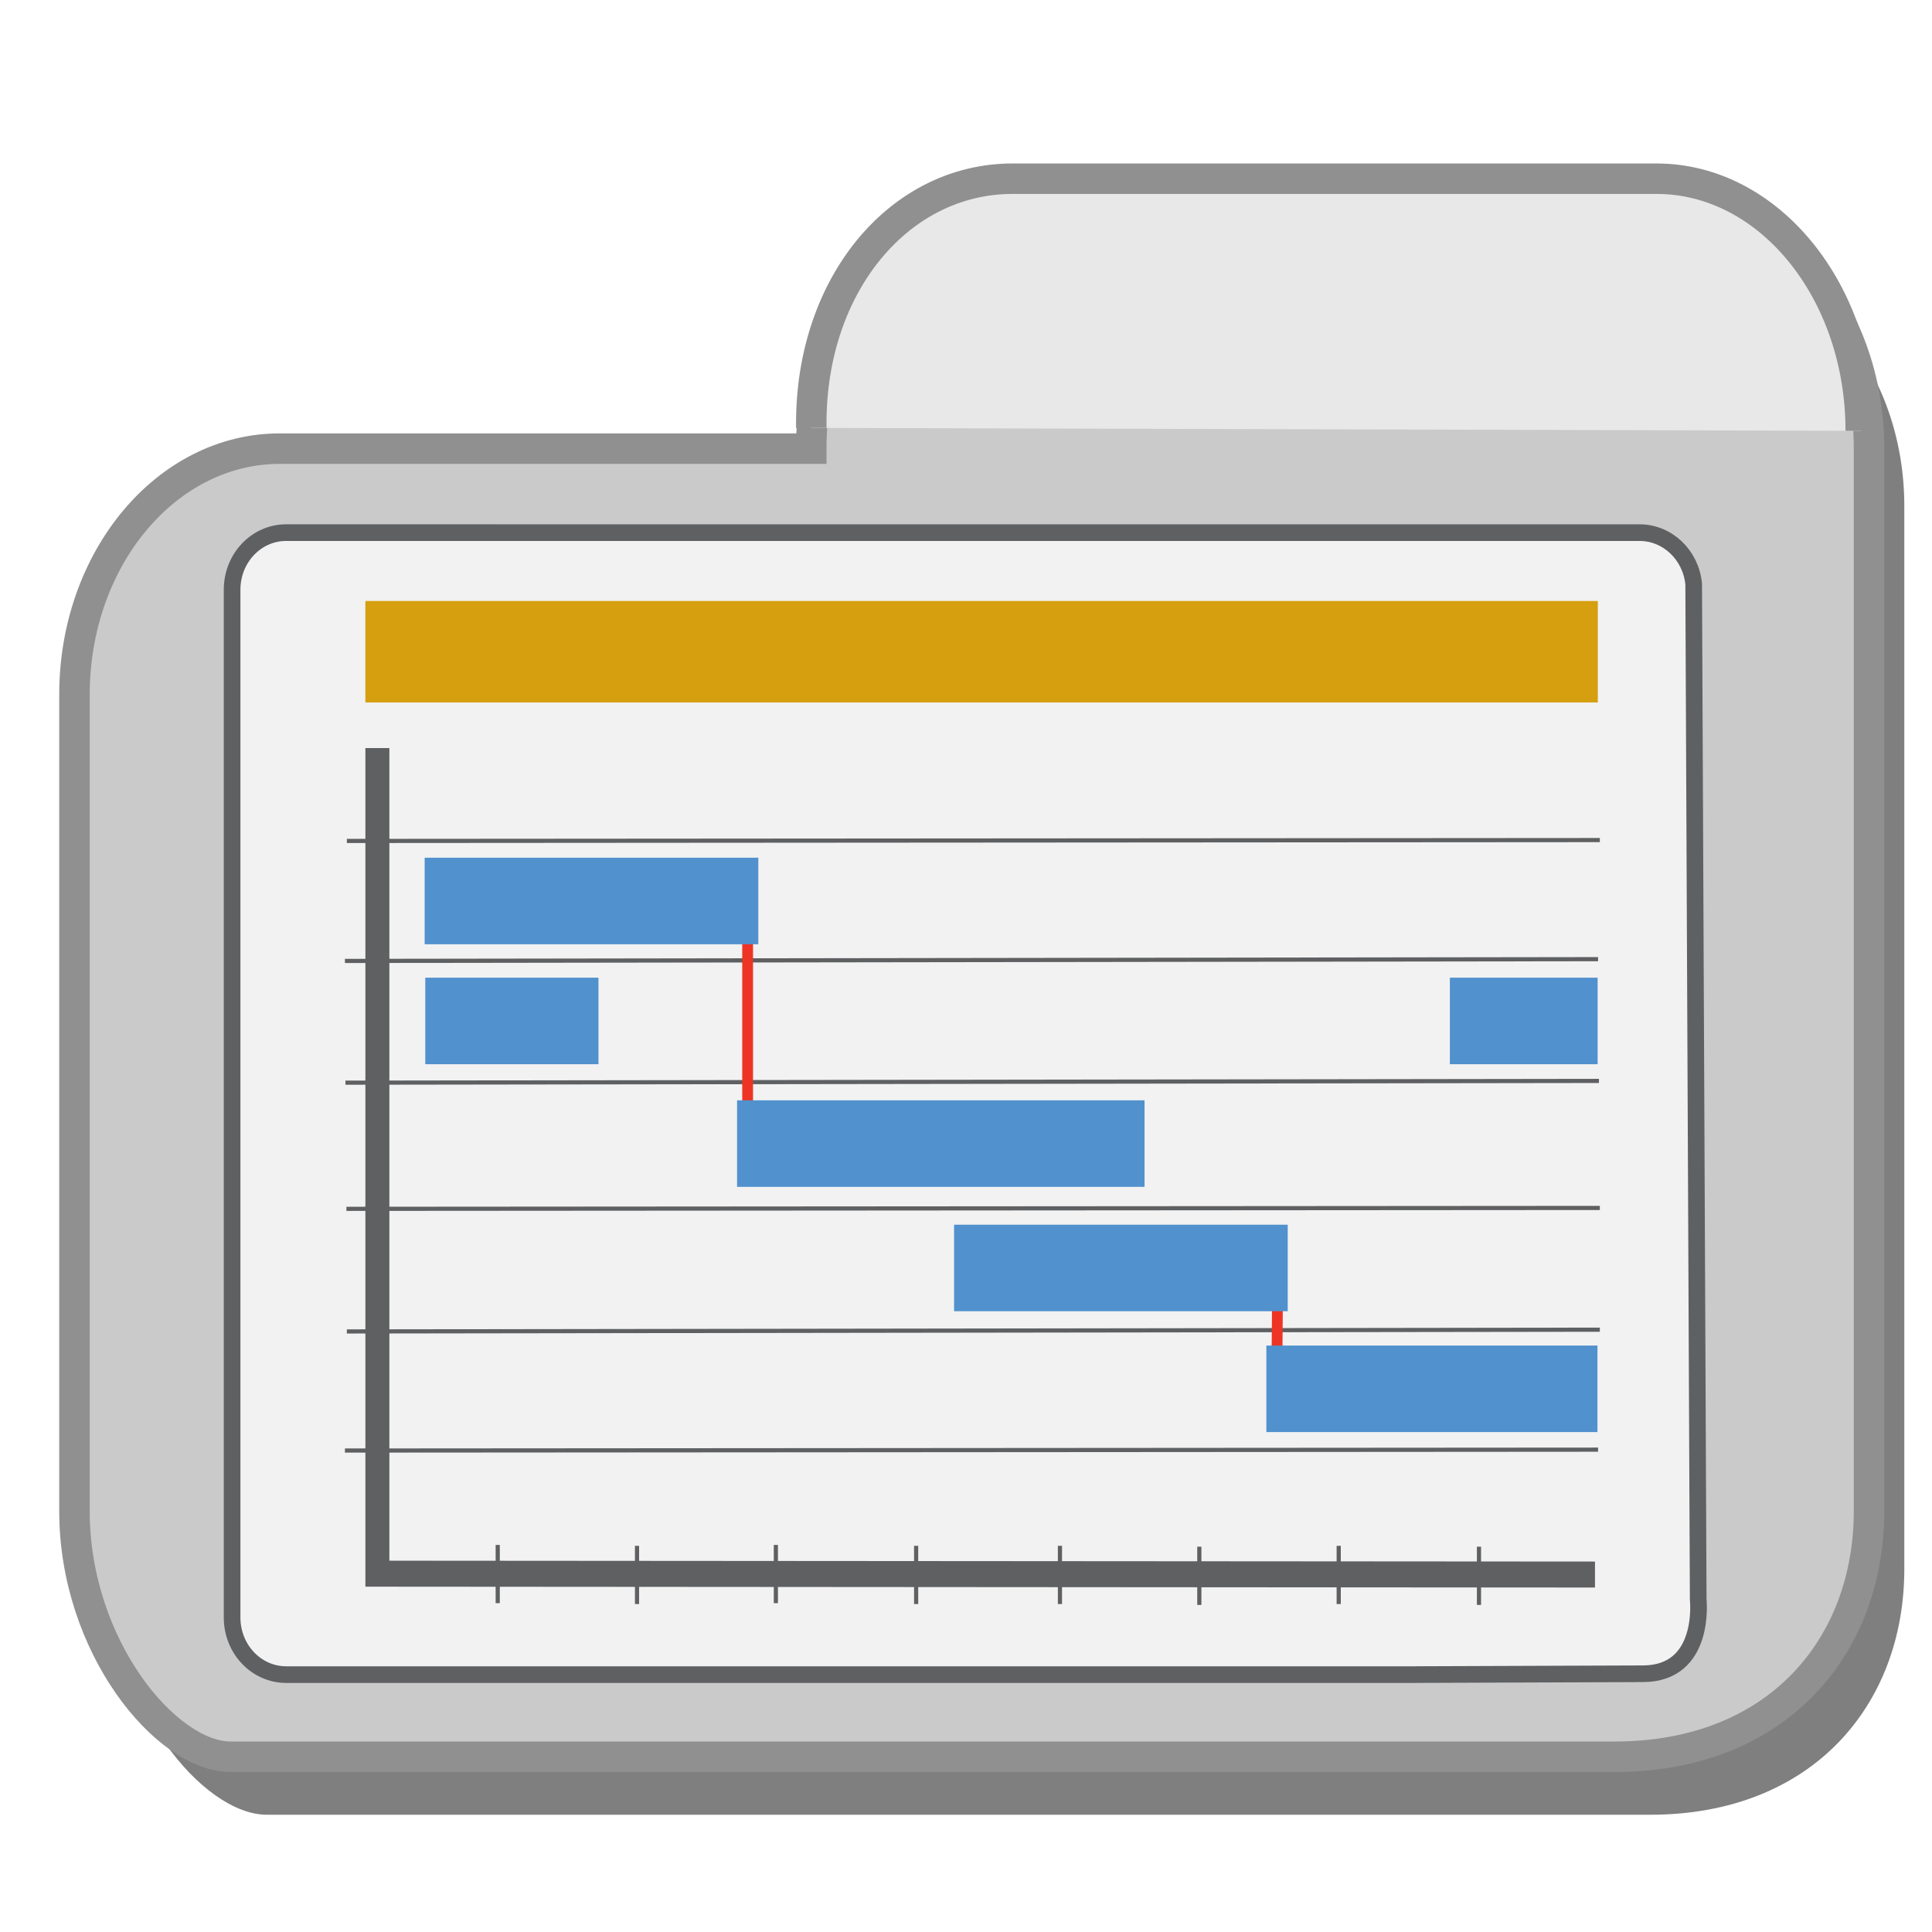 <?xml version="1.0" encoding="UTF-8" standalone="no"?>
<!-- Generator: Adobe Illustrator 13.0.2, SVG Export Plug-In  -->
<svg xmlns:rdf="http://www.w3.org/1999/02/22-rdf-syntax-ns#" xmlns="http://www.w3.org/2000/svg" enable-background="new 21.152 45.375 219 219" xml:space="preserve" height="219px" width="219px" version="1.1" y="0px" x="0px" xmlns:cc="http://creativecommons.org/ns#" xmlns:xlink="http://www.w3.org/1999/xlink" viewBox="21.152 45.375 219 219" xmlns:dc="http://purl.org/dc/elements/1.1/">
<defs><filter id="filter3834-1" color-interpolation-filters="sRGB"><feGaussianBlur stdDeviation="1.812"/></filter></defs>
<g><g fill-opacity="0.502" fill="#000" transform="matrix(1.152,0,0,1.152,-262.563,-4.565)"><path d="m413.5,68.91h-63.6c-11.16,0-20.2,10.82-20.2,24.18v0.137h-52.31c-11.15,0-20.2,10.83-20.2,24.2v80.31c0,13.34,9.045,24.18,15.35,24.18h136.1c15.99,0,25.02-10.83,25.02-24.18v-104.6c0-13.36-9.031-24.18-20.18-24.18z" fill-opacity="0.502" filter="url(#filter3834-1)" fill="#000"/></g><g stroke="#909090" transform="translate(1.874,5.691)"><path d="M207.8,62.51h-73.28c-12.86,0-23.28,12.47-23.28,27.87v0.159h-60.25c-12.85,0-23.27,12.48-23.27,27.88v92.54c0,15.38,10.42,27.86,17.69,27.86h156.9c18.42,0,28.83-12.48,28.83-27.86v-120.5c0-15.39-10.41-27.87-23.25-27.87z" stroke-width="3.457" fill="#cacaca"/><path d="m230.2,88.52c0-15.79-10.37-28.58-23.15-28.58h-72.99c-12.8,0-22.82,11.92-22.82,27.71v0.538" stroke-width="3.452" fill="#e8e8e8"/></g></g><path d="m181.7,235.2-128.1,0c-3.398,0-6.138-2.891-6.138-6.476v-116.5c0-3.587,2.74-6.475,6.138-6.475l153.4,0.002c3.188,0,5.826,2.553,6.137,5.826l0.513,115.1s0.938,8.425-6.279,8.425l-25.7,0.094z" stroke="#5f6062" stroke-width="1.887" fill="#f2f2f2"/><line stroke-width="0.472" x1="202.5" y1="140.6" stroke="#5f6062" x2="60.47" y2="140.7" fill="#e6e7e8"/><line stroke-width="0.472" x1="202.3" y1="154.1" stroke="#5f6062" x2="60.25" y2="154.3" fill="#e6e7e8"/><line stroke-width="0.472" x1="202.4" y1="167.9" stroke="#5f6062" x2="60.31" y2="168.1" fill="#e6e7e8"/><line stroke-width="0.472" x1="202.5" y1="182.3" stroke="#5f6062" x2="60.42" y2="182.4" fill="#e6e7e8"/><line stroke-width="0.472" x1="202.5" y1="196.1" stroke="#5f6062" x2="60.47" y2="196.3" fill="#e6e7e8"/><line stroke-width="0.472" x1="202.3" y1="209.7" stroke="#5f6062" x2="60.25" y2="209.8" fill="#e6e7e8"/><line stroke-width="1.224" y2="172.5" y1="151.8" stroke="#ee3424" stroke-dasharray="none" x2="105.9" stroke-miterlimit="4" x1="105.9" fill="none"/><line stroke-width="1.224" y2="199.7" y1="188" stroke="#ee3424" stroke-dasharray="none" x2="165.9" stroke-miterlimit="4" x1="166" fill="none"/><rect height="9.809" width="37.82" y="142.6" x="69.29" fill="#5191cd"/><rect height="9.807" width="19.63" y="156.2" x="69.36" fill="#5191cd"/><rect height="9.808" width="46.19" y="170.1" x="104.7" fill="#5191cd"/><rect height="9.807" width="37.82" y="184.2" x="129.3" fill="#5191cd"/><rect height="9.807" width="37.53" y="197.9" x="164.7" fill="#5191cd"/><rect height="9.808" width="16.75" y="156.2" x="185.5" fill="#5191cd"/><rect height="11.5" width="139.7" y="113.5" x="62.57" fill="#d59f0f"/><polyline transform="matrix(0.906,0,0,0.982,13.955,22.153)" stroke="#5f6062" points="55.16,110,55.16,205.3,207.5,205.4" stroke-width="3" fill="none"/><line stroke-width="0.472" x1="77.57" y1="220.5" stroke="#5f6062" x2="77.57" y2="227.1" fill="none"/><line stroke-width="0.472" x1="93.36" y1="220.6" stroke="#5f6062" x2="93.36" y2="227.2" fill="none"/><line stroke-width="0.472" x1="109.1" y1="220.5" stroke="#5f6062" x2="109.1" y2="227.1" fill="none"/><line stroke-width="0.472" x1="125" y1="220.6" stroke="#5f6062" x2="125" y2="227.2" fill="none"/><line stroke-width="0.472" x1="141.3" y1="220.6" stroke="#5f6062" x2="141.3" y2="227.2" fill="none"/><line stroke-width="0.472" x1="157.1" y1="220.7" stroke="#5f6062" x2="157.1" y2="227.3" fill="none"/><line stroke-width="0.472" x1="172.9" y1="220.6" stroke="#5f6062" x2="172.9" y2="227.2" fill="none"/><line stroke-width="0.472" x1="188.8" y1="220.7" stroke="#5f6062" x2="188.8" y2="227.3" fill="none"/></svg>
